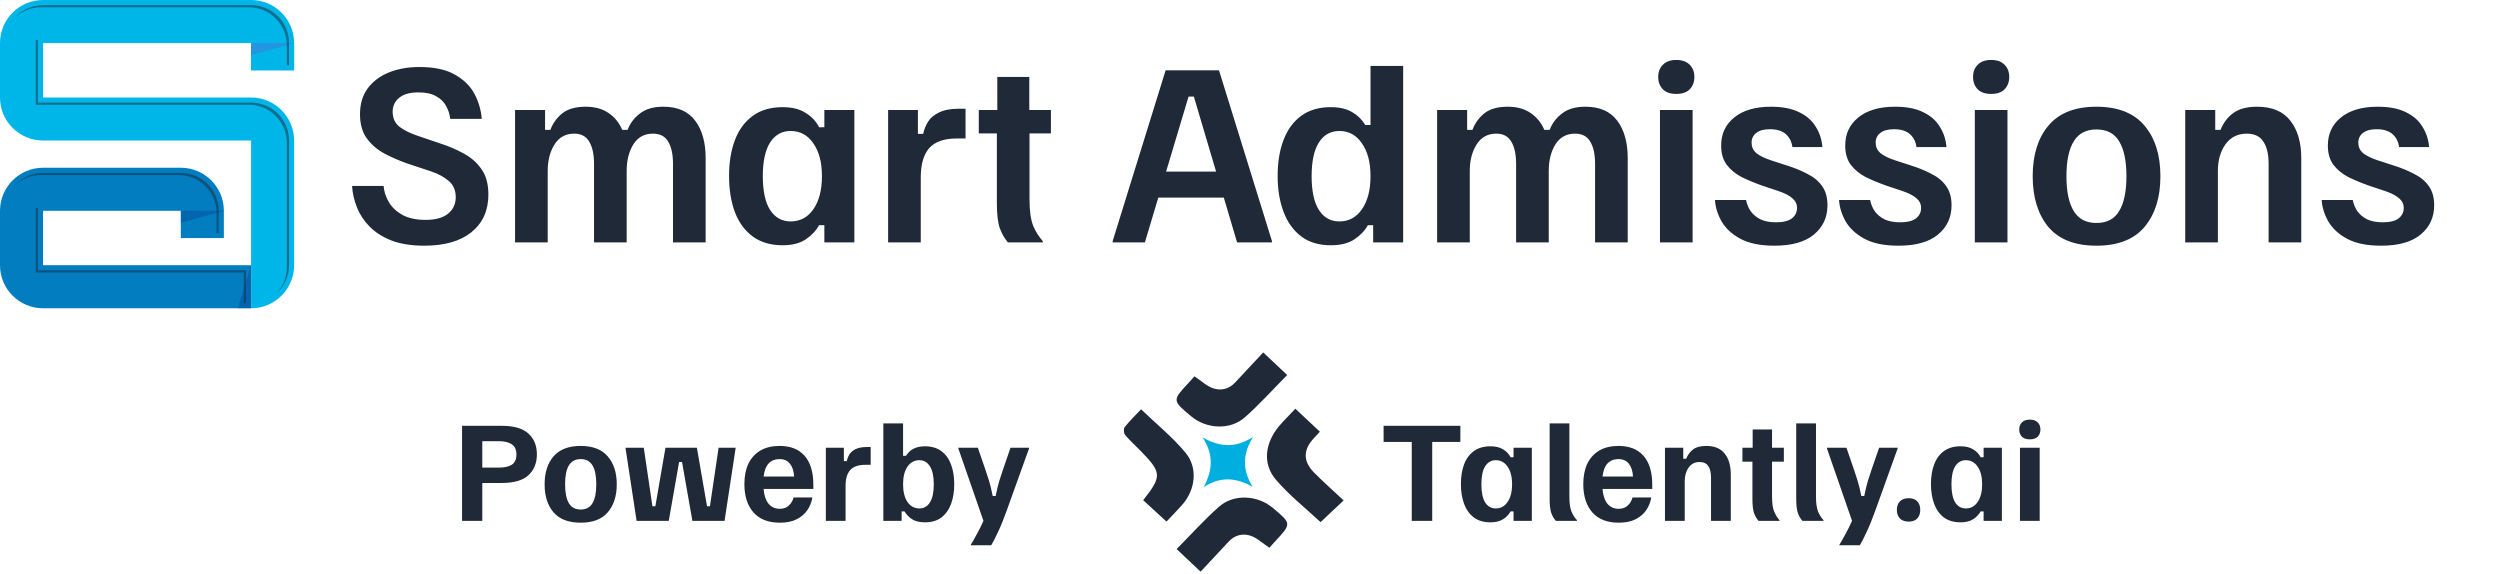 <svg width="170" height="39" viewBox="0 0 170 39" fill="none" xmlns="http://www.w3.org/2000/svg">
<path d="M17.073 18.036V20.963H2.927C1.311 20.963 0 19.653 0 18.036V14.334C0 12.718 1.311 11.407 2.927 11.407H12.296C13.912 11.407 15.223 12.718 15.223 14.334H15.209L15.222 14.336V16.187H12.295V14.333H2.928V18.035H17.073V18.036Z" fill="#017DC0"/>
<path d="M17.073 4.779V2.928H2.928V6.63H17.073C18.689 6.63 20 7.941 20 9.557V18.037C20 19.518 18.901 20.742 17.476 20.935C17.345 20.954 17.211 20.964 17.075 20.964H17.074V9.556H2.928C1.312 9.556 0 8.246 0 6.629V2.927C0 1.311 1.312 0 2.928 0H17.073C18.689 0 20 1.311 20 2.927V4.778H17.073V4.779Z" fill="#00B5E8"/>
<path d="M20 2.928H17.073V4.779H20V2.928Z" fill="#00B5E8"/>
<path d="M17.073 2.928H20L17.073 3.747V2.928Z" fill="#2495E1"/>
<path opacity="0.4" d="M12.296 14.332H15.222L12.296 15.151V14.332Z" fill="#014199"/>
<path opacity="0.4" d="M17.073 18.036V20.963H16.168L17.073 18.036Z" fill="#014199"/>
<path opacity="0.5" d="M2.778 11.904C2.112 11.904 1.504 12.159 1.045 12.575C1.514 12.07 2.184 11.755 2.926 11.755H12.295C13.717 11.755 14.875 12.913 14.875 14.335L14.874 14.337V15.841H14.726V14.485L14.727 14.483C14.727 13.061 13.569 11.904 12.147 11.904H2.778Z" fill="#1F2937"/>
<path opacity="0.5" d="M16.726 18.383V20.617H16.577V18.532H2.432V14.136H2.581V18.383H16.726Z" fill="#1F2937"/>
<path opacity="0.5" d="M19.653 2.927V4.432H19.505V3.075C19.505 1.654 18.347 0.496 16.925 0.496H2.779C2.099 0.496 1.48 0.761 1.019 1.193C1.491 0.674 2.171 0.347 2.927 0.347H17.072C18.495 0.348 19.653 1.505 19.653 2.927Z" fill="#1F2937"/>
<path opacity="0.5" d="M19.653 9.556V18.036C19.653 18.777 19.335 19.455 18.821 19.928C19.247 19.466 19.504 18.849 19.504 18.184V9.704C19.504 8.282 18.346 7.125 16.924 7.125H2.432V2.728H2.58V6.976H17.072C18.495 6.976 19.653 8.134 19.653 9.556Z" fill="#1F2937"/>
<path d="M28.86 16.707C27.99 16.707 27.25 16.592 26.64 16.362C26.03 16.122 25.53 15.807 25.14 15.417C24.75 15.017 24.46 14.577 24.27 14.097C24.08 13.617 23.97 13.132 23.94 12.642H26.085C26.115 13.022 26.235 13.392 26.445 13.752C26.655 14.102 26.965 14.392 27.375 14.622C27.795 14.842 28.315 14.952 28.935 14.952C29.615 14.952 30.125 14.812 30.465 14.532C30.815 14.252 30.99 13.877 30.99 13.407C30.99 12.947 30.835 12.582 30.525 12.312C30.215 12.042 29.81 11.822 29.31 11.652L27.765 11.142C27.215 10.952 26.69 10.727 26.19 10.467C25.69 10.207 25.28 9.862 24.96 9.432C24.64 9.002 24.48 8.447 24.48 7.767C24.48 7.077 24.65 6.497 24.99 6.027C25.34 5.547 25.82 5.182 26.43 4.932C27.04 4.682 27.74 4.557 28.53 4.557C29.54 4.557 30.345 4.732 30.945 5.082C31.545 5.422 31.985 5.857 32.265 6.387C32.545 6.917 32.71 7.482 32.76 8.082H30.615C30.585 7.782 30.495 7.497 30.345 7.227C30.205 6.947 29.98 6.722 29.67 6.552C29.37 6.372 28.96 6.282 28.44 6.282C27.87 6.282 27.435 6.407 27.135 6.657C26.845 6.897 26.7 7.212 26.7 7.602C26.7 8.032 26.855 8.372 27.165 8.622C27.485 8.862 27.9 9.067 28.41 9.237L29.955 9.762C30.515 9.942 31.04 10.167 31.53 10.437C32.02 10.697 32.42 11.047 32.73 11.487C33.05 11.927 33.21 12.507 33.21 13.227C33.21 14.317 32.825 15.172 32.055 15.792C31.295 16.402 30.23 16.707 28.86 16.707ZM35.024 16.482V7.482H37.064V8.832H37.424C37.594 8.382 37.864 8.007 38.234 7.707C38.614 7.407 39.144 7.257 39.824 7.257C40.444 7.257 40.959 7.397 41.369 7.677C41.789 7.957 42.104 8.342 42.314 8.832H42.674C42.854 8.372 43.139 7.997 43.529 7.707C43.919 7.407 44.444 7.257 45.104 7.257C46.084 7.257 46.809 7.577 47.279 8.217C47.749 8.847 47.984 9.692 47.984 10.752V16.482H45.764V11.142C45.764 10.492 45.654 9.987 45.434 9.627C45.224 9.267 44.879 9.087 44.399 9.087C43.819 9.087 43.374 9.332 43.064 9.822C42.764 10.312 42.614 10.912 42.614 11.622V16.482H40.394V11.142C40.394 10.492 40.284 9.987 40.064 9.627C39.854 9.267 39.514 9.087 39.044 9.087C38.464 9.087 38.019 9.332 37.709 9.822C37.399 10.312 37.244 10.912 37.244 11.622V16.482H35.024ZM53.221 16.677C52.401 16.677 51.721 16.477 51.181 16.077C50.642 15.677 50.236 15.122 49.967 14.412C49.706 13.702 49.577 12.887 49.577 11.967C49.577 11.027 49.712 10.207 49.981 9.507C50.252 8.807 50.657 8.262 51.197 7.872C51.736 7.482 52.411 7.287 53.221 7.287C53.861 7.287 54.382 7.417 54.782 7.677C55.191 7.927 55.496 8.252 55.697 8.652H56.056V7.482H58.096V16.482H56.056V15.312H55.697C55.496 15.682 55.197 16.002 54.797 16.272C54.397 16.542 53.871 16.677 53.221 16.677ZM53.761 15.057C54.411 15.057 54.926 14.782 55.306 14.232C55.697 13.672 55.892 12.922 55.892 11.982C55.892 11.042 55.697 10.297 55.306 9.747C54.926 9.187 54.411 8.907 53.761 8.907C53.172 8.907 52.706 9.167 52.367 9.687C52.036 10.207 51.871 10.972 51.871 11.982C51.871 12.992 52.036 13.757 52.367 14.277C52.706 14.797 53.172 15.057 53.761 15.057ZM60.392 16.482V7.482H62.417V9.102H62.777C62.837 8.812 62.947 8.537 63.107 8.277C63.267 8.017 63.517 7.807 63.857 7.647C64.197 7.477 64.652 7.392 65.222 7.392H65.657V9.417H65.057C64.197 9.417 63.572 9.637 63.182 10.077C62.802 10.517 62.612 11.182 62.612 12.072V16.482H60.392ZM68.537 16.482C68.307 16.212 68.122 15.887 67.982 15.507C67.852 15.127 67.787 14.557 67.787 13.797V9.072H66.557V7.482H67.817V5.232H69.992V7.482H71.462V9.072H70.007V13.542C70.007 14.342 70.092 14.952 70.262 15.372C70.442 15.782 70.657 16.122 70.907 16.392V16.482H68.537ZM75.662 16.482V16.392L79.262 4.782H82.892L86.492 16.392V16.482H84.122L81.182 6.567H80.822L77.852 16.482H75.662ZM78.467 13.437L78.977 11.667H83.012L83.522 13.437H78.467ZM90.495 16.677C89.685 16.677 89.015 16.477 88.485 16.077C87.955 15.677 87.555 15.122 87.285 14.412C87.015 13.702 86.88 12.887 86.88 11.967C86.88 11.027 87.015 10.207 87.285 9.507C87.555 8.807 87.955 8.262 88.485 7.872C89.025 7.482 89.69 7.287 90.48 7.287C91.08 7.287 91.565 7.397 91.935 7.617C92.315 7.837 92.615 8.132 92.835 8.502H93.195V4.482H95.415V16.482H93.375V15.312H93.015C92.815 15.682 92.51 16.002 92.1 16.272C91.7 16.542 91.165 16.677 90.495 16.677ZM91.08 15.057C91.72 15.057 92.23 14.782 92.61 14.232C93 13.672 93.195 12.922 93.195 11.982C93.195 11.042 93 10.297 92.61 9.747C92.23 9.187 91.72 8.907 91.08 8.907C90.48 8.907 90.015 9.167 89.685 9.687C89.355 10.207 89.19 10.972 89.19 11.982C89.19 12.992 89.355 13.757 89.685 14.277C90.015 14.797 90.48 15.057 91.08 15.057ZM97.725 16.482V7.482H99.765V8.832H100.125C100.295 8.382 100.565 8.007 100.935 7.707C101.315 7.407 101.845 7.257 102.525 7.257C103.145 7.257 103.66 7.397 104.07 7.677C104.49 7.957 104.805 8.342 105.015 8.832H105.375C105.555 8.372 105.84 7.997 106.23 7.707C106.62 7.407 107.145 7.257 107.805 7.257C108.785 7.257 109.51 7.577 109.98 8.217C110.45 8.847 110.685 9.692 110.685 10.752V16.482H108.465V11.142C108.465 10.492 108.355 9.987 108.135 9.627C107.925 9.267 107.58 9.087 107.1 9.087C106.52 9.087 106.075 9.332 105.765 9.822C105.465 10.312 105.315 10.912 105.315 11.622V16.482H103.095V11.142C103.095 10.492 102.985 9.987 102.765 9.627C102.555 9.267 102.215 9.087 101.745 9.087C101.165 9.087 100.72 9.332 100.41 9.822C100.1 10.312 99.945 10.912 99.945 11.622V16.482H97.725ZM112.878 16.482V7.482H115.098V16.482H112.878ZM113.988 6.387C113.588 6.387 113.283 6.282 113.073 6.072C112.863 5.852 112.758 5.572 112.758 5.232C112.758 4.892 112.863 4.617 113.073 4.407C113.283 4.187 113.588 4.077 113.988 4.077C114.388 4.077 114.693 4.187 114.903 4.407C115.113 4.617 115.218 4.892 115.218 5.232C115.218 5.572 115.113 5.852 114.903 6.072C114.693 6.282 114.388 6.387 113.988 6.387ZM120.668 16.707C119.708 16.707 118.938 16.552 118.358 16.242C117.778 15.932 117.348 15.537 117.068 15.057C116.798 14.577 116.648 14.092 116.618 13.602H118.733C118.783 13.872 118.888 14.127 119.048 14.367C119.218 14.597 119.443 14.782 119.723 14.922C120.003 15.052 120.353 15.117 120.773 15.117C121.263 15.117 121.623 15.027 121.853 14.847C122.083 14.667 122.198 14.432 122.198 14.142C122.198 13.882 122.093 13.662 121.883 13.482C121.683 13.302 121.363 13.137 120.923 12.987L119.843 12.627C119.333 12.447 118.863 12.252 118.433 12.042C118.013 11.822 117.673 11.542 117.413 11.202C117.163 10.862 117.038 10.427 117.038 9.897C117.038 9.107 117.333 8.472 117.923 7.992C118.523 7.502 119.358 7.257 120.428 7.257C121.208 7.257 121.848 7.382 122.348 7.632C122.848 7.872 123.223 8.202 123.473 8.622C123.733 9.032 123.883 9.492 123.923 10.002H121.883C121.833 9.632 121.683 9.337 121.433 9.117C121.183 8.897 120.823 8.787 120.353 8.787C119.943 8.787 119.633 8.872 119.423 9.042C119.213 9.202 119.108 9.422 119.108 9.702C119.108 9.982 119.213 10.217 119.423 10.407C119.643 10.587 119.978 10.752 120.428 10.902L121.493 11.247C122.003 11.407 122.468 11.597 122.888 11.817C123.318 12.027 123.653 12.302 123.893 12.642C124.143 12.982 124.268 13.422 124.268 13.962C124.268 14.782 123.958 15.447 123.338 15.957C122.728 16.457 121.838 16.707 120.668 16.707ZM129.105 16.707C128.145 16.707 127.375 16.552 126.795 16.242C126.215 15.932 125.785 15.537 125.505 15.057C125.235 14.577 125.085 14.092 125.055 13.602H127.17C127.22 13.872 127.325 14.127 127.485 14.367C127.655 14.597 127.88 14.782 128.16 14.922C128.44 15.052 128.79 15.117 129.21 15.117C129.7 15.117 130.06 15.027 130.29 14.847C130.52 14.667 130.635 14.432 130.635 14.142C130.635 13.882 130.53 13.662 130.32 13.482C130.12 13.302 129.8 13.137 129.36 12.987L128.28 12.627C127.77 12.447 127.3 12.252 126.87 12.042C126.45 11.822 126.11 11.542 125.85 11.202C125.6 10.862 125.475 10.427 125.475 9.897C125.475 9.107 125.77 8.472 126.36 7.992C126.96 7.502 127.795 7.257 128.865 7.257C129.645 7.257 130.285 7.382 130.785 7.632C131.285 7.872 131.66 8.202 131.91 8.622C132.17 9.032 132.32 9.492 132.36 10.002H130.32C130.27 9.632 130.12 9.337 129.87 9.117C129.62 8.897 129.26 8.787 128.79 8.787C128.38 8.787 128.07 8.872 127.86 9.042C127.65 9.202 127.545 9.422 127.545 9.702C127.545 9.982 127.65 10.217 127.86 10.407C128.08 10.587 128.415 10.752 128.865 10.902L129.93 11.247C130.44 11.407 130.905 11.597 131.325 11.817C131.755 12.027 132.09 12.302 132.33 12.642C132.58 12.982 132.705 13.422 132.705 13.962C132.705 14.782 132.395 15.447 131.775 15.957C131.165 16.457 130.275 16.707 129.105 16.707ZM134.288 16.482V7.482H136.508V16.482H134.288ZM135.398 6.387C134.998 6.387 134.693 6.282 134.483 6.072C134.273 5.852 134.168 5.572 134.168 5.232C134.168 4.892 134.273 4.617 134.483 4.407C134.693 4.187 134.998 4.077 135.398 4.077C135.798 4.077 136.103 4.187 136.313 4.407C136.523 4.617 136.628 4.892 136.628 5.232C136.628 5.572 136.523 5.852 136.313 6.072C136.103 6.282 135.798 6.387 135.398 6.387ZM142.558 16.707C141.098 16.707 140.008 16.282 139.288 15.432C138.578 14.572 138.223 13.422 138.223 11.982C138.223 10.542 138.578 9.397 139.288 8.547C140.008 7.687 141.098 7.257 142.558 7.257C144.018 7.257 145.108 7.687 145.828 8.547C146.548 9.397 146.908 10.542 146.908 11.982C146.908 13.422 146.548 14.572 145.828 15.432C145.108 16.282 144.018 16.707 142.558 16.707ZM142.558 15.162C143.268 15.162 143.783 14.892 144.103 14.352C144.433 13.812 144.598 13.022 144.598 11.982C144.598 10.942 144.433 10.152 144.103 9.612C143.783 9.072 143.268 8.802 142.558 8.802C141.858 8.802 141.343 9.072 141.013 9.612C140.683 10.152 140.518 10.942 140.518 11.982C140.518 13.022 140.683 13.812 141.013 14.352C141.343 14.892 141.858 15.162 142.558 15.162ZM148.596 16.482V7.482H150.636V8.832H150.996C151.176 8.372 151.456 7.997 151.836 7.707C152.226 7.407 152.776 7.257 153.486 7.257C154.506 7.257 155.261 7.577 155.751 8.217C156.241 8.847 156.486 9.692 156.486 10.752V16.482H154.266V11.142C154.266 10.482 154.146 9.977 153.906 9.627C153.676 9.267 153.301 9.087 152.781 9.087C152.161 9.087 151.676 9.332 151.326 9.822C150.986 10.302 150.816 10.902 150.816 11.622V16.482H148.596ZM161.924 16.707C160.964 16.707 160.194 16.552 159.614 16.242C159.034 15.932 158.604 15.537 158.324 15.057C158.054 14.577 157.904 14.092 157.874 13.602H159.989C160.039 13.872 160.144 14.127 160.304 14.367C160.474 14.597 160.699 14.782 160.979 14.922C161.259 15.052 161.609 15.117 162.029 15.117C162.519 15.117 162.879 15.027 163.109 14.847C163.339 14.667 163.454 14.432 163.454 14.142C163.454 13.882 163.349 13.662 163.139 13.482C162.939 13.302 162.619 13.137 162.179 12.987L161.099 12.627C160.589 12.447 160.119 12.252 159.689 12.042C159.269 11.822 158.929 11.542 158.669 11.202C158.419 10.862 158.294 10.427 158.294 9.897C158.294 9.107 158.589 8.472 159.179 7.992C159.779 7.502 160.614 7.257 161.684 7.257C162.464 7.257 163.104 7.382 163.604 7.632C164.104 7.872 164.479 8.202 164.729 8.622C164.989 9.032 165.139 9.492 165.179 10.002H163.139C163.089 9.632 162.939 9.337 162.689 9.117C162.439 8.897 162.079 8.787 161.609 8.787C161.199 8.787 160.889 8.872 160.679 9.042C160.469 9.202 160.364 9.422 160.364 9.702C160.364 9.982 160.469 10.217 160.679 10.407C160.899 10.587 161.234 10.752 161.684 10.902L162.749 11.247C163.259 11.407 163.724 11.597 164.144 11.817C164.574 12.027 164.909 12.302 165.149 12.642C165.399 12.982 165.524 13.422 165.524 13.962C165.524 14.782 165.214 15.447 164.594 15.957C163.984 16.457 163.094 16.707 161.924 16.707Z" fill="#1F2937"/>
<path d="M31.42 35.419V28.956H34.121C34.95 28.956 35.555 29.133 35.936 29.486C36.317 29.834 36.508 30.304 36.508 30.895C36.508 31.486 36.317 31.958 35.936 32.312C35.56 32.665 34.955 32.842 34.121 32.842H32.796V35.419H31.42ZM32.796 31.798H33.914C34.29 31.798 34.583 31.735 34.792 31.608C35.008 31.475 35.116 31.24 35.116 30.903C35.116 30.572 35.008 30.34 34.792 30.207C34.583 30.069 34.29 30 33.914 30H32.796V31.798ZM39.486 35.543C38.663 35.543 38.048 35.309 37.639 34.839C37.236 34.364 37.034 33.729 37.034 32.933C37.034 32.138 37.236 31.505 37.639 31.036C38.048 30.561 38.663 30.323 39.486 30.323C40.31 30.323 40.923 30.561 41.326 31.036C41.735 31.505 41.939 32.138 41.939 32.933C41.939 33.729 41.735 34.364 41.326 34.839C40.923 35.309 40.31 35.543 39.486 35.543ZM39.486 34.648C39.851 34.648 40.119 34.505 40.29 34.218C40.462 33.93 40.547 33.499 40.547 32.925C40.547 32.356 40.462 31.931 40.29 31.649C40.119 31.362 39.851 31.218 39.486 31.218C39.122 31.218 38.854 31.362 38.683 31.649C38.512 31.931 38.426 32.356 38.426 32.925C38.426 33.499 38.512 33.93 38.683 34.218C38.854 34.505 39.122 34.648 39.486 34.648ZM43.288 35.419L42.534 30.456V30.448H43.777L44.365 34.425H44.564L45.251 30.448H47.389L48.077 34.425H48.276L48.864 30.448H50.024V30.456L49.27 35.419H47.083L46.378 31.417H46.179L45.475 35.419H43.288ZM53.029 35.543C52.245 35.543 51.645 35.309 51.231 34.839C50.822 34.369 50.618 33.731 50.618 32.925C50.618 32.384 50.709 31.92 50.891 31.533C51.079 31.146 51.35 30.848 51.703 30.638C52.062 30.428 52.499 30.323 53.013 30.323C53.753 30.323 54.319 30.547 54.711 30.994C55.109 31.442 55.308 32.099 55.308 32.966V33.248H51.927C51.955 33.668 52.062 33.999 52.25 34.242C52.444 34.48 52.703 34.599 53.029 34.599C53.289 34.599 53.496 34.521 53.651 34.367C53.811 34.212 53.916 34.032 53.965 33.828H55.241C55.192 34.132 55.081 34.414 54.91 34.673C54.739 34.933 54.498 35.143 54.189 35.303C53.88 35.463 53.493 35.543 53.029 35.543ZM51.927 32.403H53.998C53.976 32.027 53.882 31.737 53.717 31.533C53.551 31.323 53.313 31.218 53.004 31.218C52.7 31.218 52.455 31.318 52.267 31.516C52.084 31.71 51.971 32.005 51.927 32.403ZM56.157 35.419V30.448H57.383V31.359H57.582C57.615 31.193 57.676 31.039 57.764 30.895C57.858 30.746 57.999 30.627 58.187 30.539C58.374 30.445 58.626 30.398 58.941 30.398H59.206V31.608H58.841C58.372 31.608 58.029 31.726 57.814 31.964C57.604 32.201 57.499 32.558 57.499 33.033V35.419H56.157ZM62.901 35.518C62.53 35.518 62.235 35.447 62.014 35.303C61.793 35.159 61.624 34.983 61.508 34.773H61.31V35.419H60.067V28.79H61.409V30.994H61.608C61.729 30.796 61.895 30.638 62.105 30.522C62.315 30.406 62.58 30.348 62.901 30.348C63.342 30.348 63.71 30.456 64.002 30.671C64.301 30.887 64.522 31.188 64.665 31.574C64.814 31.961 64.889 32.411 64.889 32.925C64.889 33.422 64.817 33.867 64.674 34.259C64.53 34.651 64.312 34.961 64.019 35.187C63.726 35.408 63.353 35.518 62.901 35.518ZM62.519 34.574C62.823 34.574 63.061 34.438 63.232 34.168C63.409 33.892 63.497 33.48 63.497 32.933C63.497 32.386 63.409 31.978 63.232 31.707C63.061 31.431 62.823 31.293 62.519 31.293C62.182 31.293 61.912 31.439 61.707 31.732C61.508 32.025 61.409 32.425 61.409 32.933C61.409 33.436 61.508 33.836 61.707 34.135C61.912 34.427 62.182 34.574 62.519 34.574ZM66.005 37.076V37.059C66.143 36.833 66.292 36.571 66.452 36.272C66.613 35.974 66.754 35.69 66.875 35.419L65.168 30.497V30.448H66.494L67.008 31.939C67.09 32.176 67.173 32.431 67.256 32.701C67.339 32.972 67.422 33.314 67.505 33.729H67.704C67.786 33.314 67.869 32.972 67.952 32.701C68.035 32.431 68.118 32.176 68.201 31.939L68.714 30.448H69.974V30.497L68.449 34.739C68.25 35.297 68.057 35.773 67.869 36.165C67.687 36.562 67.532 36.866 67.405 37.076H66.005Z" fill="#1F2937"/>
<path d="M91.367 34.029C90.726 34.63 90.218 35.109 89.797 35.504C88.78 34.556 87.662 33.677 86.759 32.616C85.946 31.661 85.99 30.462 86.665 29.401C87.034 28.82 87.578 28.352 88.081 27.79C88.666 28.34 89.191 28.831 89.75 29.355C89.604 29.514 89.477 29.657 89.346 29.796C88.61 30.572 88.594 31.363 89.354 32.132C89.973 32.761 90.638 33.345 91.367 34.029Z" fill="#1F2937"/>
<path d="M81.221 25.591C81.702 25.908 82.065 26.262 82.499 26.407C83.023 26.582 83.572 26.462 83.986 26.014C84.611 25.338 85.242 24.668 85.899 23.964C86.51 24.541 87.013 25.014 87.529 25.501C86.548 26.491 85.65 27.496 84.648 28.38C83.642 29.267 82.035 29.176 80.991 28.302C79.707 27.228 79.709 27.229 80.839 26.016C80.975 25.87 81.105 25.721 81.221 25.591Z" fill="#1F2937"/>
<path d="M86.319 37.247C85.839 36.93 85.475 36.575 85.041 36.431C84.517 36.255 83.969 36.376 83.554 36.824C82.929 37.499 82.298 38.17 81.641 38.873C81.03 38.297 80.527 37.823 80.011 37.336C80.993 36.346 81.89 35.342 82.892 34.458C83.898 33.571 85.505 33.662 86.549 34.535C87.833 35.609 87.832 35.608 86.701 36.821C86.565 36.966 86.435 37.117 86.319 37.247Z" fill="#1F2937"/>
<path d="M77.737 34.014C79.016 32.385 79.002 32.143 77.588 30.686C77.226 30.313 76.834 29.965 76.501 29.568C76.407 29.455 76.395 29.145 76.484 29.035C76.834 28.601 77.238 28.209 77.592 27.831C78.621 28.82 79.718 29.711 80.607 30.774C81.473 31.809 81.293 33.294 80.4 34.315C80.071 34.691 79.718 35.045 79.322 35.467C78.78 34.969 78.272 34.503 77.737 34.014Z" fill="#1F2937"/>
<path d="M85.174 33.101C84.028 32.466 83.006 32.39 81.854 33.12C82.471 31.951 82.533 30.909 81.776 29.743C82.94 30.403 83.989 30.489 85.207 29.716C84.482 30.897 84.477 31.946 85.174 33.101Z" fill="#01AEE0"/>
<path d="M95.999 35.419V30.05H94.085V28.956H99.305V30.05H97.391V35.419H95.999ZM101.363 35.518C100.899 35.518 100.518 35.408 100.22 35.187C99.922 34.961 99.701 34.651 99.557 34.259C99.414 33.867 99.342 33.422 99.342 32.925C99.342 32.411 99.414 31.961 99.557 31.574C99.706 31.188 99.93 30.887 100.228 30.671C100.527 30.456 100.902 30.348 101.355 30.348C101.703 30.348 101.988 30.417 102.209 30.555C102.435 30.688 102.606 30.867 102.722 31.094H102.921V30.448H104.164V35.419H102.921V34.773H102.722C102.606 34.983 102.438 35.159 102.217 35.303C101.996 35.447 101.711 35.518 101.363 35.518ZM101.711 34.574C102.048 34.574 102.316 34.427 102.515 34.135C102.72 33.836 102.822 33.436 102.822 32.933C102.822 32.425 102.72 32.025 102.515 31.732C102.316 31.439 102.048 31.293 101.711 31.293C101.408 31.293 101.167 31.431 100.991 31.707C100.819 31.978 100.734 32.386 100.734 32.933C100.734 33.48 100.819 33.892 100.991 34.168C101.167 34.438 101.408 34.574 101.711 34.574ZM105.798 35.419C105.644 35.242 105.533 35.043 105.467 34.822C105.406 34.596 105.376 34.3 105.376 33.936V28.79H106.718V33.795C106.718 34.215 106.765 34.543 106.859 34.781C106.953 35.013 107.077 35.209 107.232 35.369V35.419H105.798ZM110.074 35.543C109.29 35.543 108.69 35.309 108.276 34.839C107.867 34.369 107.663 33.731 107.663 32.925C107.663 32.384 107.754 31.92 107.936 31.533C108.124 31.146 108.395 30.848 108.748 30.638C109.107 30.428 109.544 30.323 110.058 30.323C110.798 30.323 111.364 30.547 111.756 30.994C112.154 31.442 112.353 32.099 112.353 32.966V33.248H108.972C109 33.668 109.107 33.999 109.295 34.242C109.489 34.48 109.748 34.599 110.074 34.599C110.334 34.599 110.541 34.521 110.696 34.367C110.856 34.212 110.961 34.032 111.01 33.828H112.286C112.237 34.132 112.126 34.414 111.955 34.673C111.784 34.933 111.543 35.143 111.234 35.303C110.925 35.463 110.538 35.543 110.074 35.543ZM108.972 32.403H111.044C111.021 32.027 110.928 31.737 110.762 31.533C110.596 31.323 110.359 31.218 110.049 31.218C109.745 31.218 109.5 31.318 109.312 31.516C109.13 31.71 109.016 32.005 108.972 32.403ZM113.218 35.419V30.448H114.461V31.193H114.66C114.759 30.945 114.911 30.738 115.116 30.572C115.326 30.406 115.632 30.323 116.035 30.323C116.588 30.323 117.002 30.497 117.278 30.845C117.554 31.193 117.693 31.666 117.693 32.262V35.419H116.35V32.486C116.35 32.143 116.289 31.881 116.168 31.699C116.046 31.511 115.848 31.417 115.571 31.417C115.251 31.417 115.002 31.544 114.826 31.798C114.649 32.047 114.561 32.359 114.561 32.734V35.419H113.218ZM119.579 35.419C119.452 35.27 119.35 35.09 119.272 34.88C119.201 34.67 119.165 34.356 119.165 33.936V31.392H118.485V30.448H119.181V29.205H120.499V30.448H121.302V31.392H120.499V33.795C120.499 34.231 120.548 34.566 120.648 34.797C120.747 35.029 120.866 35.22 121.004 35.369V35.419H119.579ZM122.567 35.419C122.412 35.242 122.302 35.043 122.236 34.822C122.175 34.596 122.144 34.3 122.144 33.936V28.79H123.487V33.795C123.487 34.215 123.534 34.543 123.627 34.781C123.721 35.013 123.846 35.209 124 35.369V35.419H122.567ZM125.07 37.076V37.059C125.208 36.833 125.357 36.571 125.517 36.272C125.677 35.974 125.818 35.69 125.94 35.419L124.233 30.497V30.448H125.559L126.072 31.939C126.155 32.176 126.238 32.431 126.321 32.701C126.404 32.972 126.487 33.314 126.569 33.729H126.768C126.851 33.314 126.934 32.972 127.017 32.701C127.1 32.431 127.183 32.176 127.265 31.939L127.779 30.448H129.039V30.497L127.514 34.739C127.315 35.297 127.122 35.773 126.934 36.165C126.752 36.562 126.597 36.866 126.47 37.076H125.07ZM129.79 35.469C129.53 35.469 129.331 35.397 129.193 35.253C129.055 35.104 128.986 34.911 128.986 34.673C128.986 34.43 129.055 34.237 129.193 34.093C129.331 33.95 129.53 33.878 129.79 33.878C130.05 33.878 130.246 33.95 130.378 34.093C130.511 34.237 130.577 34.43 130.577 34.673C130.577 34.911 130.511 35.104 130.378 35.253C130.246 35.397 130.05 35.469 129.79 35.469ZM133.328 35.518C132.864 35.518 132.483 35.408 132.184 35.187C131.886 34.961 131.665 34.651 131.522 34.259C131.378 33.867 131.306 33.422 131.306 32.925C131.306 32.411 131.378 31.961 131.522 31.574C131.671 31.188 131.894 30.887 132.193 30.671C132.491 30.456 132.867 30.348 133.32 30.348C133.668 30.348 133.952 30.417 134.173 30.555C134.4 30.688 134.571 30.867 134.687 31.094H134.886V30.448H136.128V35.419H134.886V34.773H134.687C134.571 34.983 134.402 35.159 134.181 35.303C133.96 35.447 133.676 35.518 133.328 35.518ZM133.676 34.574C134.013 34.574 134.281 34.427 134.48 34.135C134.684 33.836 134.786 33.436 134.786 32.933C134.786 32.425 134.684 32.025 134.48 31.732C134.281 31.439 134.013 31.293 133.676 31.293C133.372 31.293 133.132 31.431 132.955 31.707C132.784 31.978 132.698 32.386 132.698 32.933C132.698 33.48 132.784 33.892 132.955 34.168C133.132 34.438 133.372 34.574 133.676 34.574ZM137.357 35.419V30.448H138.699V35.419H137.357ZM138.028 29.876C137.79 29.876 137.611 29.815 137.489 29.694C137.368 29.567 137.307 29.404 137.307 29.205C137.307 29.006 137.368 28.846 137.489 28.724C137.611 28.597 137.79 28.534 138.028 28.534C138.265 28.534 138.445 28.597 138.566 28.724C138.688 28.846 138.749 29.006 138.749 29.205C138.749 29.404 138.688 29.567 138.566 29.694C138.445 29.815 138.265 29.876 138.028 29.876Z" fill="#1F2937"/>
</svg>
